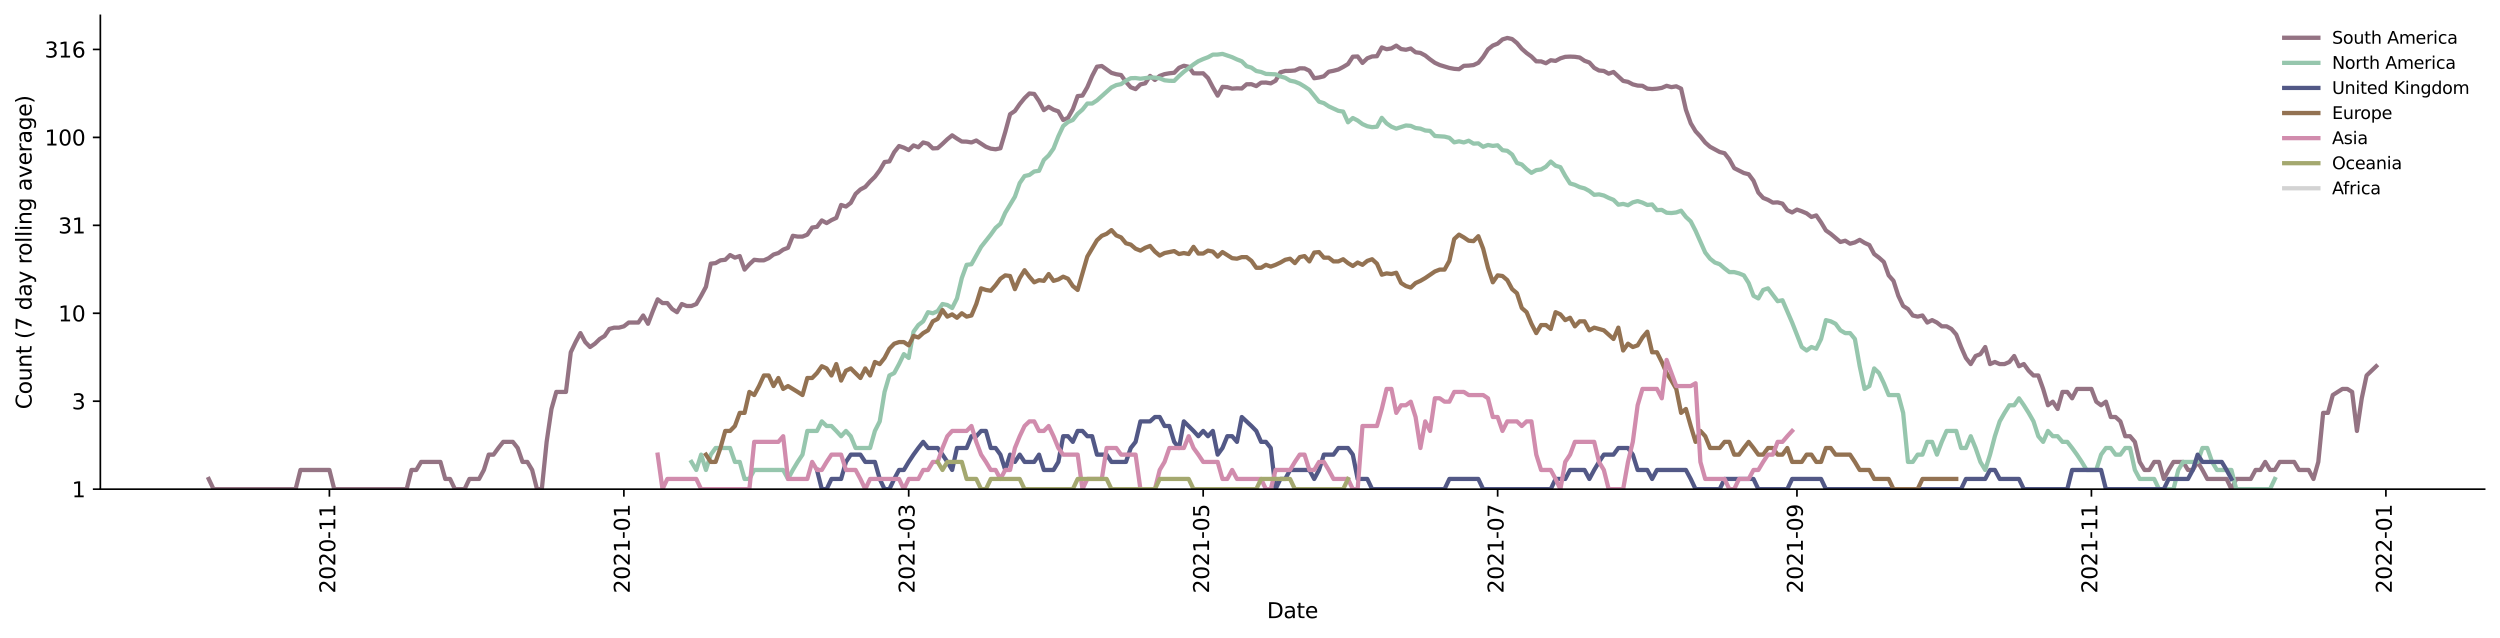 <?xml version="1.0" encoding="utf-8" standalone="no"?>
<!DOCTYPE svg PUBLIC "-//W3C//DTD SVG 1.1//EN"
  "http://www.w3.org/Graphics/SVG/1.1/DTD/svg11.dtd">
<svg height="298.621pt" version="1.1" viewBox="0 0 1170.166 298.621" width="1170.166pt" xmlns="http://www.w3.org/2000/svg" xmlns:xlink="http://www.w3.org/1999/xlink">
 <defs>
  <style type="text/css">*{stroke-linecap:butt;stroke-linejoin:round;}</style>
 </defs>
 <g id="figure_1">
  <g id="patch_1">
   <path d="M 0 298.621 
L 1170.166 298.621 
L 1170.166 0 
L 0 0 
z
" style="fill:#ffffff;"/>
  </g>
  <g id="axes_1">
   <g id="patch_2">
    <path d="M 46.966 228.96 
L 1162.966 228.96 
L 1162.966 7.2 
L 46.966 7.2 
z
" style="fill:#ffffff;"/>
   </g>
   <g id="matplotlib.axis_1">
    <g id="xtick_1">
     <g id="line2d_1">
      <defs>
       <path d="M 0 0 
L 0 3.5 
" id="mf5cd0347b6" style="stroke:#000000;stroke-width:0.8;"/>
      </defs>
      <g>
       <use style="stroke:#000000;stroke-width:0.8;" x="154.182" xlink:href="#mf5cd0347b6" y="228.96"/>
      </g>
     </g>
     <g id="text_1">
      <!-- 2020-11 -->
      <g transform="translate(156.941 277.743)rotate(-90)scale(0.1 -0.1)">
       <defs>
        <path d="M 1228 531 
L 3431 531 
L 3431 0 
L 469 0 
L 469 531 
Q 828 903 1448 1529 
Q 2069 2156 2228 2338 
Q 2531 2678 2651 2914 
Q 2772 3150 2772 3378 
Q 2772 3750 2511 3984 
Q 2250 4219 1831 4219 
Q 1534 4219 1204 4116 
Q 875 4013 500 3803 
L 500 4441 
Q 881 4594 1212 4672 
Q 1544 4750 1819 4750 
Q 2544 4750 2975 4387 
Q 3406 4025 3406 3419 
Q 3406 3131 3298 2873 
Q 3191 2616 2906 2266 
Q 2828 2175 2409 1742 
Q 1991 1309 1228 531 
z
" id="DejaVuSans-32" transform="scale(0.016)"/>
        <path d="M 2034 4250 
Q 1547 4250 1301 3770 
Q 1056 3291 1056 2328 
Q 1056 1369 1301 889 
Q 1547 409 2034 409 
Q 2525 409 2770 889 
Q 3016 1369 3016 2328 
Q 3016 3291 2770 3770 
Q 2525 4250 2034 4250 
z
M 2034 4750 
Q 2819 4750 3233 4129 
Q 3647 3509 3647 2328 
Q 3647 1150 3233 529 
Q 2819 -91 2034 -91 
Q 1250 -91 836 529 
Q 422 1150 422 2328 
Q 422 3509 836 4129 
Q 1250 4750 2034 4750 
z
" id="DejaVuSans-30" transform="scale(0.016)"/>
        <path d="M 313 2009 
L 1997 2009 
L 1997 1497 
L 313 1497 
L 313 2009 
z
" id="DejaVuSans-2d" transform="scale(0.016)"/>
        <path d="M 794 531 
L 1825 531 
L 1825 4091 
L 703 3866 
L 703 4441 
L 1819 4666 
L 2450 4666 
L 2450 531 
L 3481 531 
L 3481 0 
L 794 0 
L 794 531 
z
" id="DejaVuSans-31" transform="scale(0.016)"/>
       </defs>
       <use xlink:href="#DejaVuSans-32"/>
       <use x="63.623" xlink:href="#DejaVuSans-30"/>
       <use x="127.246" xlink:href="#DejaVuSans-32"/>
       <use x="190.869" xlink:href="#DejaVuSans-30"/>
       <use x="254.492" xlink:href="#DejaVuSans-2d"/>
       <use x="290.576" xlink:href="#DejaVuSans-31"/>
       <use x="354.199" xlink:href="#DejaVuSans-31"/>
      </g>
     </g>
    </g>
    <g id="xtick_2">
     <g id="line2d_2">
      <g>
       <use style="stroke:#000000;stroke-width:0.8;" x="292.016" xlink:href="#mf5cd0347b6" y="228.96"/>
      </g>
     </g>
     <g id="text_2">
      <!-- 2021-01 -->
      <g transform="translate(294.775 277.743)rotate(-90)scale(0.1 -0.1)">
       <use xlink:href="#DejaVuSans-32"/>
       <use x="63.623" xlink:href="#DejaVuSans-30"/>
       <use x="127.246" xlink:href="#DejaVuSans-32"/>
       <use x="190.869" xlink:href="#DejaVuSans-31"/>
       <use x="254.492" xlink:href="#DejaVuSans-2d"/>
       <use x="290.576" xlink:href="#DejaVuSans-30"/>
       <use x="354.199" xlink:href="#DejaVuSans-31"/>
      </g>
     </g>
    </g>
    <g id="xtick_3">
     <g id="line2d_3">
      <g>
       <use style="stroke:#000000;stroke-width:0.8;" x="425.33" xlink:href="#mf5cd0347b6" y="228.96"/>
      </g>
     </g>
     <g id="text_3">
      <!-- 2021-03 -->
      <g transform="translate(428.089 277.743)rotate(-90)scale(0.1 -0.1)">
       <defs>
        <path d="M 2597 2516 
Q 3050 2419 3304 2112 
Q 3559 1806 3559 1356 
Q 3559 666 3084 287 
Q 2609 -91 1734 -91 
Q 1441 -91 1130 -33 
Q 819 25 488 141 
L 488 750 
Q 750 597 1062 519 
Q 1375 441 1716 441 
Q 2309 441 2620 675 
Q 2931 909 2931 1356 
Q 2931 1769 2642 2001 
Q 2353 2234 1838 2234 
L 1294 2234 
L 1294 2753 
L 1863 2753 
Q 2328 2753 2575 2939 
Q 2822 3125 2822 3475 
Q 2822 3834 2567 4026 
Q 2313 4219 1838 4219 
Q 1578 4219 1281 4162 
Q 984 4106 628 3988 
L 628 4550 
Q 988 4650 1302 4700 
Q 1616 4750 1894 4750 
Q 2613 4750 3031 4423 
Q 3450 4097 3450 3541 
Q 3450 3153 3228 2886 
Q 3006 2619 2597 2516 
z
" id="DejaVuSans-33" transform="scale(0.016)"/>
       </defs>
       <use xlink:href="#DejaVuSans-32"/>
       <use x="63.623" xlink:href="#DejaVuSans-30"/>
       <use x="127.246" xlink:href="#DejaVuSans-32"/>
       <use x="190.869" xlink:href="#DejaVuSans-31"/>
       <use x="254.492" xlink:href="#DejaVuSans-2d"/>
       <use x="290.576" xlink:href="#DejaVuSans-30"/>
       <use x="354.199" xlink:href="#DejaVuSans-33"/>
      </g>
     </g>
    </g>
    <g id="xtick_4">
     <g id="line2d_4">
      <g>
       <use style="stroke:#000000;stroke-width:0.8;" x="563.164" xlink:href="#mf5cd0347b6" y="228.96"/>
      </g>
     </g>
     <g id="text_4">
      <!-- 2021-05 -->
      <g transform="translate(565.923 277.743)rotate(-90)scale(0.1 -0.1)">
       <defs>
        <path d="M 691 4666 
L 3169 4666 
L 3169 4134 
L 1269 4134 
L 1269 2991 
Q 1406 3038 1543 3061 
Q 1681 3084 1819 3084 
Q 2600 3084 3056 2656 
Q 3513 2228 3513 1497 
Q 3513 744 3044 326 
Q 2575 -91 1722 -91 
Q 1428 -91 1123 -41 
Q 819 9 494 109 
L 494 744 
Q 775 591 1075 516 
Q 1375 441 1709 441 
Q 2250 441 2565 725 
Q 2881 1009 2881 1497 
Q 2881 1984 2565 2268 
Q 2250 2553 1709 2553 
Q 1456 2553 1204 2497 
Q 953 2441 691 2322 
L 691 4666 
z
" id="DejaVuSans-35" transform="scale(0.016)"/>
       </defs>
       <use xlink:href="#DejaVuSans-32"/>
       <use x="63.623" xlink:href="#DejaVuSans-30"/>
       <use x="127.246" xlink:href="#DejaVuSans-32"/>
       <use x="190.869" xlink:href="#DejaVuSans-31"/>
       <use x="254.492" xlink:href="#DejaVuSans-2d"/>
       <use x="290.576" xlink:href="#DejaVuSans-30"/>
       <use x="354.199" xlink:href="#DejaVuSans-35"/>
      </g>
     </g>
    </g>
    <g id="xtick_5">
     <g id="line2d_5">
      <g>
       <use style="stroke:#000000;stroke-width:0.8;" x="700.997" xlink:href="#mf5cd0347b6" y="228.96"/>
      </g>
     </g>
     <g id="text_5">
      <!-- 2021-07 -->
      <g transform="translate(703.757 277.743)rotate(-90)scale(0.1 -0.1)">
       <defs>
        <path d="M 525 4666 
L 3525 4666 
L 3525 4397 
L 1831 0 
L 1172 0 
L 2766 4134 
L 525 4134 
L 525 4666 
z
" id="DejaVuSans-37" transform="scale(0.016)"/>
       </defs>
       <use xlink:href="#DejaVuSans-32"/>
       <use x="63.623" xlink:href="#DejaVuSans-30"/>
       <use x="127.246" xlink:href="#DejaVuSans-32"/>
       <use x="190.869" xlink:href="#DejaVuSans-31"/>
       <use x="254.492" xlink:href="#DejaVuSans-2d"/>
       <use x="290.576" xlink:href="#DejaVuSans-30"/>
       <use x="354.199" xlink:href="#DejaVuSans-37"/>
      </g>
     </g>
    </g>
    <g id="xtick_6">
     <g id="line2d_6">
      <g>
       <use style="stroke:#000000;stroke-width:0.8;" x="841.09" xlink:href="#mf5cd0347b6" y="228.96"/>
      </g>
     </g>
     <g id="text_6">
      <!-- 2021-09 -->
      <g transform="translate(843.85 277.743)rotate(-90)scale(0.1 -0.1)">
       <defs>
        <path d="M 703 97 
L 703 672 
Q 941 559 1184 500 
Q 1428 441 1663 441 
Q 2288 441 2617 861 
Q 2947 1281 2994 2138 
Q 2813 1869 2534 1725 
Q 2256 1581 1919 1581 
Q 1219 1581 811 2004 
Q 403 2428 403 3163 
Q 403 3881 828 4315 
Q 1253 4750 1959 4750 
Q 2769 4750 3195 4129 
Q 3622 3509 3622 2328 
Q 3622 1225 3098 567 
Q 2575 -91 1691 -91 
Q 1453 -91 1209 -44 
Q 966 3 703 97 
z
M 1959 2075 
Q 2384 2075 2632 2365 
Q 2881 2656 2881 3163 
Q 2881 3666 2632 3958 
Q 2384 4250 1959 4250 
Q 1534 4250 1286 3958 
Q 1038 3666 1038 3163 
Q 1038 2656 1286 2365 
Q 1534 2075 1959 2075 
z
" id="DejaVuSans-39" transform="scale(0.016)"/>
       </defs>
       <use xlink:href="#DejaVuSans-32"/>
       <use x="63.623" xlink:href="#DejaVuSans-30"/>
       <use x="127.246" xlink:href="#DejaVuSans-32"/>
       <use x="190.869" xlink:href="#DejaVuSans-31"/>
       <use x="254.492" xlink:href="#DejaVuSans-2d"/>
       <use x="290.576" xlink:href="#DejaVuSans-30"/>
       <use x="354.199" xlink:href="#DejaVuSans-39"/>
      </g>
     </g>
    </g>
    <g id="xtick_7">
     <g id="line2d_7">
      <g>
       <use style="stroke:#000000;stroke-width:0.8;" x="978.924" xlink:href="#mf5cd0347b6" y="228.96"/>
      </g>
     </g>
     <g id="text_7">
      <!-- 2021-11 -->
      <g transform="translate(981.683 277.743)rotate(-90)scale(0.1 -0.1)">
       <use xlink:href="#DejaVuSans-32"/>
       <use x="63.623" xlink:href="#DejaVuSans-30"/>
       <use x="127.246" xlink:href="#DejaVuSans-32"/>
       <use x="190.869" xlink:href="#DejaVuSans-31"/>
       <use x="254.492" xlink:href="#DejaVuSans-2d"/>
       <use x="290.576" xlink:href="#DejaVuSans-31"/>
       <use x="354.199" xlink:href="#DejaVuSans-31"/>
      </g>
     </g>
    </g>
    <g id="xtick_8">
     <g id="line2d_8">
      <g>
       <use style="stroke:#000000;stroke-width:0.8;" x="1116.757" xlink:href="#mf5cd0347b6" y="228.96"/>
      </g>
     </g>
     <g id="text_8">
      <!-- 2022-01 -->
      <g transform="translate(1119.517 277.743)rotate(-90)scale(0.1 -0.1)">
       <use xlink:href="#DejaVuSans-32"/>
       <use x="63.623" xlink:href="#DejaVuSans-30"/>
       <use x="127.246" xlink:href="#DejaVuSans-32"/>
       <use x="190.869" xlink:href="#DejaVuSans-32"/>
       <use x="254.492" xlink:href="#DejaVuSans-2d"/>
       <use x="290.576" xlink:href="#DejaVuSans-30"/>
       <use x="354.199" xlink:href="#DejaVuSans-31"/>
      </g>
     </g>
    </g>
    <g id="text_9">
     <!-- Date -->
     <g transform="translate(593.015 289.341)scale(0.1 -0.1)">
      <defs>
       <path d="M 1259 4147 
L 1259 519 
L 2022 519 
Q 2988 519 3436 956 
Q 3884 1394 3884 2338 
Q 3884 3275 3436 3711 
Q 2988 4147 2022 4147 
L 1259 4147 
z
M 628 4666 
L 1925 4666 
Q 3281 4666 3915 4102 
Q 4550 3538 4550 2338 
Q 4550 1131 3912 565 
Q 3275 0 1925 0 
L 628 0 
L 628 4666 
z
" id="DejaVuSans-44" transform="scale(0.016)"/>
       <path d="M 2194 1759 
Q 1497 1759 1228 1600 
Q 959 1441 959 1056 
Q 959 750 1161 570 
Q 1363 391 1709 391 
Q 2188 391 2477 730 
Q 2766 1069 2766 1631 
L 2766 1759 
L 2194 1759 
z
M 3341 1997 
L 3341 0 
L 2766 0 
L 2766 531 
Q 2569 213 2275 61 
Q 1981 -91 1556 -91 
Q 1019 -91 701 211 
Q 384 513 384 1019 
Q 384 1609 779 1909 
Q 1175 2209 1959 2209 
L 2766 2209 
L 2766 2266 
Q 2766 2663 2505 2880 
Q 2244 3097 1772 3097 
Q 1472 3097 1187 3025 
Q 903 2953 641 2809 
L 641 3341 
Q 956 3463 1253 3523 
Q 1550 3584 1831 3584 
Q 2591 3584 2966 3190 
Q 3341 2797 3341 1997 
z
" id="DejaVuSans-61" transform="scale(0.016)"/>
       <path d="M 1172 4494 
L 1172 3500 
L 2356 3500 
L 2356 3053 
L 1172 3053 
L 1172 1153 
Q 1172 725 1289 603 
Q 1406 481 1766 481 
L 2356 481 
L 2356 0 
L 1766 0 
Q 1100 0 847 248 
Q 594 497 594 1153 
L 594 3053 
L 172 3053 
L 172 3500 
L 594 3500 
L 594 4494 
L 1172 4494 
z
" id="DejaVuSans-74" transform="scale(0.016)"/>
       <path d="M 3597 1894 
L 3597 1613 
L 953 1613 
Q 991 1019 1311 708 
Q 1631 397 2203 397 
Q 2534 397 2845 478 
Q 3156 559 3463 722 
L 3463 178 
Q 3153 47 2828 -22 
Q 2503 -91 2169 -91 
Q 1331 -91 842 396 
Q 353 884 353 1716 
Q 353 2575 817 3079 
Q 1281 3584 2069 3584 
Q 2775 3584 3186 3129 
Q 3597 2675 3597 1894 
z
M 3022 2063 
Q 3016 2534 2758 2815 
Q 2500 3097 2075 3097 
Q 1594 3097 1305 2825 
Q 1016 2553 972 2059 
L 3022 2063 
z
" id="DejaVuSans-65" transform="scale(0.016)"/>
      </defs>
      <use xlink:href="#DejaVuSans-44"/>
      <use x="77.002" xlink:href="#DejaVuSans-61"/>
      <use x="138.281" xlink:href="#DejaVuSans-74"/>
      <use x="177.49" xlink:href="#DejaVuSans-65"/>
     </g>
    </g>
   </g>
   <g id="matplotlib.axis_2">
    <g id="ytick_1">
     <g id="line2d_9">
      <defs>
       <path d="M 0 0 
L -3.5 0 
" id="m075a8bdc69" style="stroke:#000000;stroke-width:0.8;"/>
      </defs>
      <g>
       <use style="stroke:#000000;stroke-width:0.8;" x="46.966" xlink:href="#m075a8bdc69" y="228.96"/>
      </g>
     </g>
     <g id="text_10">
      <!-- 1 -->
      <g transform="translate(33.603 232.759)scale(0.1 -0.1)">
       <use xlink:href="#DejaVuSans-31"/>
      </g>
     </g>
    </g>
    <g id="ytick_2">
     <g id="line2d_10">
      <g>
       <use style="stroke:#000000;stroke-width:0.8;" x="46.966" xlink:href="#m075a8bdc69" y="187.796"/>
      </g>
     </g>
     <g id="text_11">
      <!-- 3 -->
      <g transform="translate(33.603 191.595)scale(0.1 -0.1)">
       <use xlink:href="#DejaVuSans-33"/>
      </g>
     </g>
    </g>
    <g id="ytick_3">
     <g id="line2d_11">
      <g>
       <use style="stroke:#000000;stroke-width:0.8;" x="46.966" xlink:href="#m075a8bdc69" y="146.632"/>
      </g>
     </g>
     <g id="text_12">
      <!-- 10 -->
      <g transform="translate(27.241 150.431)scale(0.1 -0.1)">
       <use xlink:href="#DejaVuSans-31"/>
       <use x="63.623" xlink:href="#DejaVuSans-30"/>
      </g>
     </g>
    </g>
    <g id="ytick_4">
     <g id="line2d_12">
      <g>
       <use style="stroke:#000000;stroke-width:0.8;" x="46.966" xlink:href="#m075a8bdc69" y="105.468"/>
      </g>
     </g>
     <g id="text_13">
      <!-- 31 -->
      <g transform="translate(27.241 109.267)scale(0.1 -0.1)">
       <use xlink:href="#DejaVuSans-33"/>
       <use x="63.623" xlink:href="#DejaVuSans-31"/>
      </g>
     </g>
    </g>
    <g id="ytick_5">
     <g id="line2d_13">
      <g>
       <use style="stroke:#000000;stroke-width:0.8;" x="46.966" xlink:href="#m075a8bdc69" y="64.304"/>
      </g>
     </g>
     <g id="text_14">
      <!-- 100 -->
      <g transform="translate(20.878 68.103)scale(0.1 -0.1)">
       <use xlink:href="#DejaVuSans-31"/>
       <use x="63.623" xlink:href="#DejaVuSans-30"/>
       <use x="127.246" xlink:href="#DejaVuSans-30"/>
      </g>
     </g>
    </g>
    <g id="ytick_6">
     <g id="line2d_14">
      <g>
       <use style="stroke:#000000;stroke-width:0.8;" x="46.966" xlink:href="#m075a8bdc69" y="23.139"/>
      </g>
     </g>
     <g id="text_15">
      <!-- 316 -->
      <g transform="translate(20.878 26.939)scale(0.1 -0.1)">
       <defs>
        <path d="M 2113 2584 
Q 1688 2584 1439 2293 
Q 1191 2003 1191 1497 
Q 1191 994 1439 701 
Q 1688 409 2113 409 
Q 2538 409 2786 701 
Q 3034 994 3034 1497 
Q 3034 2003 2786 2293 
Q 2538 2584 2113 2584 
z
M 3366 4563 
L 3366 3988 
Q 3128 4100 2886 4159 
Q 2644 4219 2406 4219 
Q 1781 4219 1451 3797 
Q 1122 3375 1075 2522 
Q 1259 2794 1537 2939 
Q 1816 3084 2150 3084 
Q 2853 3084 3261 2657 
Q 3669 2231 3669 1497 
Q 3669 778 3244 343 
Q 2819 -91 2113 -91 
Q 1303 -91 875 529 
Q 447 1150 447 2328 
Q 447 3434 972 4092 
Q 1497 4750 2381 4750 
Q 2619 4750 2861 4703 
Q 3103 4656 3366 4563 
z
" id="DejaVuSans-36" transform="scale(0.016)"/>
       </defs>
       <use xlink:href="#DejaVuSans-33"/>
       <use x="63.623" xlink:href="#DejaVuSans-31"/>
       <use x="127.246" xlink:href="#DejaVuSans-36"/>
      </g>
     </g>
    </g>
    <g id="text_16">
     <!-- Count (7 day rolling average) -->
     <g transform="translate(14.798 191.548)rotate(-90)scale(0.1 -0.1)">
      <defs>
       <path d="M 4122 4306 
L 4122 3641 
Q 3803 3938 3442 4084 
Q 3081 4231 2675 4231 
Q 1875 4231 1450 3742 
Q 1025 3253 1025 2328 
Q 1025 1406 1450 917 
Q 1875 428 2675 428 
Q 3081 428 3442 575 
Q 3803 722 4122 1019 
L 4122 359 
Q 3791 134 3420 21 
Q 3050 -91 2638 -91 
Q 1578 -91 968 557 
Q 359 1206 359 2328 
Q 359 3453 968 4101 
Q 1578 4750 2638 4750 
Q 3056 4750 3426 4639 
Q 3797 4528 4122 4306 
z
" id="DejaVuSans-43" transform="scale(0.016)"/>
       <path d="M 1959 3097 
Q 1497 3097 1228 2736 
Q 959 2375 959 1747 
Q 959 1119 1226 758 
Q 1494 397 1959 397 
Q 2419 397 2687 759 
Q 2956 1122 2956 1747 
Q 2956 2369 2687 2733 
Q 2419 3097 1959 3097 
z
M 1959 3584 
Q 2709 3584 3137 3096 
Q 3566 2609 3566 1747 
Q 3566 888 3137 398 
Q 2709 -91 1959 -91 
Q 1206 -91 779 398 
Q 353 888 353 1747 
Q 353 2609 779 3096 
Q 1206 3584 1959 3584 
z
" id="DejaVuSans-6f" transform="scale(0.016)"/>
       <path d="M 544 1381 
L 544 3500 
L 1119 3500 
L 1119 1403 
Q 1119 906 1312 657 
Q 1506 409 1894 409 
Q 2359 409 2629 706 
Q 2900 1003 2900 1516 
L 2900 3500 
L 3475 3500 
L 3475 0 
L 2900 0 
L 2900 538 
Q 2691 219 2414 64 
Q 2138 -91 1772 -91 
Q 1169 -91 856 284 
Q 544 659 544 1381 
z
M 1991 3584 
L 1991 3584 
z
" id="DejaVuSans-75" transform="scale(0.016)"/>
       <path d="M 3513 2113 
L 3513 0 
L 2938 0 
L 2938 2094 
Q 2938 2591 2744 2837 
Q 2550 3084 2163 3084 
Q 1697 3084 1428 2787 
Q 1159 2491 1159 1978 
L 1159 0 
L 581 0 
L 581 3500 
L 1159 3500 
L 1159 2956 
Q 1366 3272 1645 3428 
Q 1925 3584 2291 3584 
Q 2894 3584 3203 3211 
Q 3513 2838 3513 2113 
z
" id="DejaVuSans-6e" transform="scale(0.016)"/>
       <path id="DejaVuSans-20" transform="scale(0.016)"/>
       <path d="M 1984 4856 
Q 1566 4138 1362 3434 
Q 1159 2731 1159 2009 
Q 1159 1288 1364 580 
Q 1569 -128 1984 -844 
L 1484 -844 
Q 1016 -109 783 600 
Q 550 1309 550 2009 
Q 550 2706 781 3412 
Q 1013 4119 1484 4856 
L 1984 4856 
z
" id="DejaVuSans-28" transform="scale(0.016)"/>
       <path d="M 2906 2969 
L 2906 4863 
L 3481 4863 
L 3481 0 
L 2906 0 
L 2906 525 
Q 2725 213 2448 61 
Q 2172 -91 1784 -91 
Q 1150 -91 751 415 
Q 353 922 353 1747 
Q 353 2572 751 3078 
Q 1150 3584 1784 3584 
Q 2172 3584 2448 3432 
Q 2725 3281 2906 2969 
z
M 947 1747 
Q 947 1113 1208 752 
Q 1469 391 1925 391 
Q 2381 391 2643 752 
Q 2906 1113 2906 1747 
Q 2906 2381 2643 2742 
Q 2381 3103 1925 3103 
Q 1469 3103 1208 2742 
Q 947 2381 947 1747 
z
" id="DejaVuSans-64" transform="scale(0.016)"/>
       <path d="M 2059 -325 
Q 1816 -950 1584 -1140 
Q 1353 -1331 966 -1331 
L 506 -1331 
L 506 -850 
L 844 -850 
Q 1081 -850 1212 -737 
Q 1344 -625 1503 -206 
L 1606 56 
L 191 3500 
L 800 3500 
L 1894 763 
L 2988 3500 
L 3597 3500 
L 2059 -325 
z
" id="DejaVuSans-79" transform="scale(0.016)"/>
       <path d="M 2631 2963 
Q 2534 3019 2420 3045 
Q 2306 3072 2169 3072 
Q 1681 3072 1420 2755 
Q 1159 2438 1159 1844 
L 1159 0 
L 581 0 
L 581 3500 
L 1159 3500 
L 1159 2956 
Q 1341 3275 1631 3429 
Q 1922 3584 2338 3584 
Q 2397 3584 2469 3576 
Q 2541 3569 2628 3553 
L 2631 2963 
z
" id="DejaVuSans-72" transform="scale(0.016)"/>
       <path d="M 603 4863 
L 1178 4863 
L 1178 0 
L 603 0 
L 603 4863 
z
" id="DejaVuSans-6c" transform="scale(0.016)"/>
       <path d="M 603 3500 
L 1178 3500 
L 1178 0 
L 603 0 
L 603 3500 
z
M 603 4863 
L 1178 4863 
L 1178 4134 
L 603 4134 
L 603 4863 
z
" id="DejaVuSans-69" transform="scale(0.016)"/>
       <path d="M 2906 1791 
Q 2906 2416 2648 2759 
Q 2391 3103 1925 3103 
Q 1463 3103 1205 2759 
Q 947 2416 947 1791 
Q 947 1169 1205 825 
Q 1463 481 1925 481 
Q 2391 481 2648 825 
Q 2906 1169 2906 1791 
z
M 3481 434 
Q 3481 -459 3084 -895 
Q 2688 -1331 1869 -1331 
Q 1566 -1331 1297 -1286 
Q 1028 -1241 775 -1147 
L 775 -588 
Q 1028 -725 1275 -790 
Q 1522 -856 1778 -856 
Q 2344 -856 2625 -561 
Q 2906 -266 2906 331 
L 2906 616 
Q 2728 306 2450 153 
Q 2172 0 1784 0 
Q 1141 0 747 490 
Q 353 981 353 1791 
Q 353 2603 747 3093 
Q 1141 3584 1784 3584 
Q 2172 3584 2450 3431 
Q 2728 3278 2906 2969 
L 2906 3500 
L 3481 3500 
L 3481 434 
z
" id="DejaVuSans-67" transform="scale(0.016)"/>
       <path d="M 191 3500 
L 800 3500 
L 1894 563 
L 2988 3500 
L 3597 3500 
L 2284 0 
L 1503 0 
L 191 3500 
z
" id="DejaVuSans-76" transform="scale(0.016)"/>
       <path d="M 513 4856 
L 1013 4856 
Q 1481 4119 1714 3412 
Q 1947 2706 1947 2009 
Q 1947 1309 1714 600 
Q 1481 -109 1013 -844 
L 513 -844 
Q 928 -128 1133 580 
Q 1338 1288 1338 2009 
Q 1338 2731 1133 3434 
Q 928 4138 513 4856 
z
" id="DejaVuSans-29" transform="scale(0.016)"/>
      </defs>
      <use xlink:href="#DejaVuSans-43"/>
      <use x="69.824" xlink:href="#DejaVuSans-6f"/>
      <use x="131.006" xlink:href="#DejaVuSans-75"/>
      <use x="194.385" xlink:href="#DejaVuSans-6e"/>
      <use x="257.764" xlink:href="#DejaVuSans-74"/>
      <use x="296.973" xlink:href="#DejaVuSans-20"/>
      <use x="328.76" xlink:href="#DejaVuSans-28"/>
      <use x="367.773" xlink:href="#DejaVuSans-37"/>
      <use x="431.396" xlink:href="#DejaVuSans-20"/>
      <use x="463.184" xlink:href="#DejaVuSans-64"/>
      <use x="526.66" xlink:href="#DejaVuSans-61"/>
      <use x="587.939" xlink:href="#DejaVuSans-79"/>
      <use x="647.119" xlink:href="#DejaVuSans-20"/>
      <use x="678.906" xlink:href="#DejaVuSans-72"/>
      <use x="717.77" xlink:href="#DejaVuSans-6f"/>
      <use x="778.951" xlink:href="#DejaVuSans-6c"/>
      <use x="806.734" xlink:href="#DejaVuSans-6c"/>
      <use x="834.518" xlink:href="#DejaVuSans-69"/>
      <use x="862.301" xlink:href="#DejaVuSans-6e"/>
      <use x="925.68" xlink:href="#DejaVuSans-67"/>
      <use x="989.156" xlink:href="#DejaVuSans-20"/>
      <use x="1020.943" xlink:href="#DejaVuSans-61"/>
      <use x="1082.223" xlink:href="#DejaVuSans-76"/>
      <use x="1141.402" xlink:href="#DejaVuSans-65"/>
      <use x="1202.926" xlink:href="#DejaVuSans-72"/>
      <use x="1244.039" xlink:href="#DejaVuSans-61"/>
      <use x="1305.318" xlink:href="#DejaVuSans-67"/>
      <use x="1368.795" xlink:href="#DejaVuSans-65"/>
      <use x="1430.318" xlink:href="#DejaVuSans-29"/>
     </g>
    </g>
   </g>
   <g id="line2d_15">
    <path clip-path="url(#pc1260d9add)" d="M 97.693 224.186 
L 99.952 228.96 
L 138.365 228.96 
L 140.625 219.974 
L 154.182 219.974 
L 156.442 228.96 
L 190.335 228.96 
L 192.595 219.974 
L 194.854 219.974 
L 197.114 216.207 
L 206.152 216.207 
L 208.412 224.186 
L 210.671 224.186 
L 212.931 228.96 
L 217.45 228.96 
L 219.709 224.186 
L 224.229 224.186 
L 226.488 219.974 
L 228.748 212.799 
L 231.007 212.799 
L 233.267 209.688 
L 235.526 206.826 
L 240.046 206.826 
L 242.305 209.688 
L 244.565 216.207 
L 246.824 216.207 
L 249.084 219.974 
L 251.343 228.96 
L 253.603 228.96 
L 255.863 206.826 
L 258.122 191.424 
L 260.382 183.446 
L 264.901 183.446 
L 267.16 164.896 
L 269.42 160.122 
L 271.68 155.911 
L 273.939 160.122 
L 276.199 162.429 
L 278.458 160.875 
L 280.718 158.662 
L 282.977 157.26 
L 285.237 153.977 
L 287.497 153.356 
L 289.756 153.356 
L 292.016 152.744 
L 294.275 150.971 
L 298.794 150.971 
L 301.054 147.668 
L 303.313 151.552 
L 305.573 145.625 
L 307.833 140.113 
L 310.092 141.857 
L 312.352 141.857 
L 314.611 144.645 
L 316.871 146.125 
L 319.13 142.307 
L 321.39 143.224 
L 323.65 143.224 
L 325.909 142.307 
L 328.169 138.45 
L 330.428 134.238 
L 332.688 123.415 
L 334.947 123.149 
L 337.207 121.849 
L 339.467 121.594 
L 341.726 119.382 
L 343.986 120.594 
L 346.245 119.862 
L 348.505 126.188 
L 350.764 123.683 
L 353.024 121.594 
L 355.284 121.849 
L 357.543 121.849 
L 359.803 120.841 
L 362.062 119.144 
L 364.322 118.441 
L 366.581 116.851 
L 368.841 115.974 
L 371.1 110.37 
L 373.36 110.742 
L 375.62 110.742 
L 377.879 109.818 
L 380.139 106.51 
L 382.398 106.179 
L 384.658 103.178 
L 386.917 104.411 
L 389.177 103.027 
L 391.437 101.986 
L 393.696 95.934 
L 395.956 96.684 
L 398.215 94.958 
L 400.475 90.76 
L 402.734 88.681 
L 404.994 87.489 
L 407.254 84.944 
L 409.513 82.739 
L 411.773 79.706 
L 414.032 75.837 
L 416.292 75.556 
L 418.551 71.213 
L 420.811 68.356 
L 423.071 69.107 
L 425.33 70.235 
L 427.59 68.071 
L 429.849 68.932 
L 432.109 66.679 
L 434.368 67.285 
L 436.628 69.459 
L 438.887 69.342 
L 441.147 67.34 
L 443.407 65.183 
L 445.666 63.346 
L 447.926 64.87 
L 450.185 66.245 
L 452.445 66.299 
L 454.704 66.679 
L 456.964 65.763 
L 461.483 68.701 
L 463.743 69.578 
L 466.002 69.875 
L 468.262 69.4 
L 470.521 61.789 
L 472.781 53.46 
L 475.041 51.946 
L 477.3 48.7 
L 479.56 45.937 
L 481.819 43.744 
L 484.079 43.975 
L 486.338 47.308 
L 488.598 51.551 
L 490.858 50.011 
L 493.117 51.337 
L 495.377 52.127 
L 497.636 56.162 
L 499.896 55.159 
L 502.155 51.124 
L 504.415 44.972 
L 506.674 44.735 
L 508.934 40.821 
L 511.194 35.56 
L 513.453 31.216 
L 515.713 30.894 
L 520.232 34.104 
L 522.491 34.746 
L 524.751 35.128 
L 527.011 38.315 
L 529.27 40.847 
L 531.53 41.705 
L 533.789 39.495 
L 536.049 38.988 
L 538.308 35.537 
L 540.568 37.437 
L 542.828 35.514 
L 545.087 34.701 
L 547.347 34.302 
L 549.606 34.06 
L 551.866 31.726 
L 554.125 30.774 
L 556.385 31.257 
L 558.645 34.302 
L 560.904 34.368 
L 563.164 34.302 
L 565.423 36.533 
L 567.683 40.847 
L 569.942 44.765 
L 572.202 40.662 
L 574.461 40.794 
L 576.721 41.489 
L 578.981 41.327 
L 581.24 41.408 
L 583.5 39.444 
L 585.759 39.418 
L 588.019 40.295 
L 590.278 38.687 
L 592.538 38.637 
L 594.798 39.013 
L 597.057 37.776 
L 599.317 33.841 
L 601.576 33.215 
L 603.836 33.172 
L 606.095 32.98 
L 608.355 31.974 
L 610.615 32.015 
L 612.874 33.108 
L 615.134 36.627 
L 617.393 36.275 
L 619.653 35.72 
L 621.912 33.581 
L 624.172 33.129 
L 626.432 32.536 
L 628.691 31.338 
L 630.951 29.983 
L 633.21 26.536 
L 635.47 26.429 
L 637.729 29.458 
L 639.989 27.29 
L 642.248 26.429 
L 644.508 26.306 
L 646.768 22.208 
L 649.027 23.036 
L 651.287 22.652 
L 653.546 21.353 
L 655.806 22.956 
L 658.065 23.295 
L 660.325 22.7 
L 662.585 24.482 
L 664.844 24.769 
L 667.104 25.972 
L 669.363 27.783 
L 671.623 29.401 
L 673.882 30.435 
L 678.402 31.808 
L 680.661 32.223 
L 682.921 32.39 
L 685.18 30.814 
L 687.44 30.714 
L 689.699 30.455 
L 691.959 29.401 
L 694.219 26.643 
L 696.478 23.101 
L 698.738 21.322 
L 700.997 20.428 
L 703.257 18.462 
L 705.516 17.76 
L 707.776 18.292 
L 710.035 20.145 
L 712.295 22.827 
L 714.555 24.819 
L 716.814 26.465 
L 719.074 28.715 
L 721.333 28.733 
L 723.593 29.594 
L 725.852 28.19 
L 728.112 28.508 
L 730.372 27.308 
L 732.631 26.607 
L 734.891 26.5 
L 737.15 26.589 
L 739.41 26.929 
L 741.669 28.451 
L 743.929 29.247 
L 746.189 31.767 
L 748.448 33.001 
L 750.708 33.215 
L 752.967 34.479 
L 755.227 33.689 
L 759.746 37.873 
L 762.006 38.315 
L 764.265 39.495 
L 766.525 40.061 
L 768.784 40.165 
L 771.044 41.489 
L 773.303 41.678 
L 775.563 41.516 
L 777.822 41.14 
L 780.082 40.165 
L 782.342 40.794 
L 784.601 40.399 
L 786.861 41.489 
L 789.12 51.372 
L 791.38 57.7 
L 793.639 61.457 
L 795.899 63.897 
L 798.159 66.734 
L 800.418 68.701 
L 804.937 71.151 
L 807.197 71.712 
L 809.456 74.59 
L 811.716 78.699 
L 816.235 80.986 
L 818.495 81.561 
L 820.754 84.582 
L 823.014 90.123 
L 825.273 92.628 
L 827.533 93.542 
L 829.793 94.838 
L 832.052 94.718 
L 834.312 95.321 
L 836.571 98.366 
L 838.831 99.441 
L 841.09 98.102 
L 843.35 98.899 
L 845.609 99.853 
L 847.869 101.549 
L 850.129 100.832 
L 852.388 104.099 
L 854.648 107.866 
L 856.907 109.455 
L 861.426 113.262 
L 863.686 112.665 
L 865.946 114.075 
L 868.205 113.464 
L 870.465 112.272 
L 872.724 113.666 
L 874.984 114.697 
L 877.243 118.908 
L 879.503 120.594 
L 881.763 122.623 
L 884.022 128.882 
L 886.282 131.46 
L 888.541 138.45 
L 890.801 143.224 
L 893.06 144.645 
L 895.32 147.668 
L 897.58 148.198 
L 899.839 147.668 
L 902.099 150.971 
L 904.358 149.836 
L 906.618 150.971 
L 908.877 152.744 
L 911.137 152.744 
L 913.396 153.977 
L 915.656 156.579 
L 917.916 162.429 
L 920.175 167.546 
L 922.435 170.408 
L 924.694 166.641 
L 926.954 165.758 
L 929.213 162.429 
L 931.473 170.408 
L 933.733 169.428 
L 935.992 170.408 
L 938.252 170.408 
L 940.511 169.428 
L 942.771 166.641 
L 945.03 171.415 
L 947.29 170.408 
L 949.55 173.519 
L 951.809 175.754 
L 954.069 175.754 
L 956.328 182.043 
L 958.588 189.679 
L 960.847 188.016 
L 963.107 191.424 
L 965.367 183.446 
L 967.626 183.446 
L 969.886 186.427 
L 972.145 182.043 
L 978.924 182.043 
L 981.183 188.016 
L 983.443 189.679 
L 985.703 188.016 
L 987.962 195.191 
L 990.222 195.191 
L 992.481 197.235 
L 994.741 204.177 
L 997 204.177 
L 999.26 206.826 
L 1001.52 216.207 
L 1003.779 219.974 
L 1006.039 219.974 
L 1008.298 216.207 
L 1010.558 216.207 
L 1012.817 224.186 
L 1015.077 219.974 
L 1017.337 216.207 
L 1021.856 216.207 
L 1024.115 219.974 
L 1026.375 219.974 
L 1028.634 216.207 
L 1030.894 219.974 
L 1033.154 224.186 
L 1042.192 224.186 
L 1044.451 228.96 
L 1046.711 224.186 
L 1053.49 224.186 
L 1055.749 219.974 
L 1058.009 219.974 
L 1060.268 216.207 
L 1062.528 219.974 
L 1064.787 219.974 
L 1067.047 216.207 
L 1073.826 216.207 
L 1076.085 219.974 
L 1080.604 219.974 
L 1082.864 224.186 
L 1085.124 216.207 
L 1087.383 193.258 
L 1089.643 193.258 
L 1091.902 184.905 
L 1096.421 182.043 
L 1098.681 182.043 
L 1100.941 183.446 
L 1103.2 201.71 
L 1105.46 186.427 
L 1107.719 175.754 
L 1112.238 171.415 
L 1112.238 171.415 
" style="fill:none;stroke:#947383;stroke-linecap:square;stroke-width:2;"/>
   </g>
   <g id="line2d_16">
    <path clip-path="url(#pc1260d9add)" d="M 323.65 216.207 
L 325.909 219.974 
L 328.169 212.799 
L 330.428 219.974 
L 332.688 212.799 
L 334.947 209.688 
L 341.726 209.688 
L 343.986 216.207 
L 346.245 216.207 
L 348.505 224.186 
L 350.764 224.186 
L 353.024 219.974 
L 366.581 219.974 
L 368.841 224.186 
L 371.1 219.974 
L 373.36 216.207 
L 375.62 212.799 
L 377.879 201.71 
L 382.398 201.71 
L 384.658 197.235 
L 386.917 199.402 
L 389.177 199.402 
L 391.437 201.71 
L 393.696 204.177 
L 395.956 201.71 
L 398.215 204.177 
L 400.475 209.688 
L 407.254 209.688 
L 409.513 201.71 
L 411.773 197.235 
L 414.032 183.446 
L 416.292 175.754 
L 418.551 174.619 
L 420.811 170.408 
L 423.071 165.758 
L 425.33 167.546 
L 427.59 155.254 
L 429.849 152.143 
L 432.109 150.399 
L 434.368 146.125 
L 436.628 146.632 
L 438.887 145.625 
L 441.147 142.307 
L 443.407 142.763 
L 445.666 144.165 
L 447.926 139.69 
L 450.185 130.148 
L 452.445 123.952 
L 454.704 123.683 
L 459.224 115.543 
L 463.743 109.818 
L 466.002 106.677 
L 468.262 104.726 
L 470.521 99.578 
L 475.041 92.068 
L 477.3 85.679 
L 479.56 82.398 
L 481.819 81.893 
L 484.079 80.26 
L 486.338 79.943 
L 488.598 74.863 
L 490.858 72.732 
L 493.117 69.518 
L 495.377 63.796 
L 497.636 58.997 
L 499.896 57.11 
L 502.155 56.162 
L 504.415 53.272 
L 506.674 51.301 
L 508.934 48.47 
L 511.194 48.47 
L 513.453 46.992 
L 520.232 40.927 
L 522.491 39.828 
L 524.751 39.367 
L 527.011 37.776 
L 529.27 36.603 
L 531.53 36.533 
L 533.789 36.84 
L 538.308 36.275 
L 540.568 36.345 
L 542.828 36.651 
L 545.087 37.582 
L 547.347 37.825 
L 549.606 37.849 
L 551.866 35.582 
L 554.125 33.602 
L 558.645 30.159 
L 560.904 28.639 
L 563.164 27.636 
L 565.423 26.785 
L 567.683 25.572 
L 569.942 25.538 
L 572.202 25.228 
L 576.721 26.768 
L 578.981 27.82 
L 581.24 28.696 
L 583.5 30.994 
L 585.759 31.665 
L 588.019 33.236 
L 590.278 33.689 
L 592.538 34.59 
L 597.057 34.791 
L 599.317 35.766 
L 601.576 36.416 
L 603.836 37.752 
L 606.095 38.216 
L 608.355 39.139 
L 610.615 40.504 
L 612.874 42.033 
L 617.393 47.595 
L 619.653 48.273 
L 621.912 49.772 
L 626.432 51.874 
L 628.691 52.237 
L 630.951 57.236 
L 633.21 55.239 
L 635.47 56.407 
L 637.729 58.084 
L 639.989 59.085 
L 642.248 59.529 
L 644.508 59.306 
L 646.768 55.159 
L 649.027 57.742 
L 651.287 59.306 
L 653.546 60.206 
L 658.065 58.734 
L 660.325 58.909 
L 662.585 59.934 
L 664.844 60.206 
L 667.104 61.082 
L 669.363 61.269 
L 671.623 63.646 
L 676.142 63.948 
L 678.402 64.508 
L 680.661 66.625 
L 682.921 66.138 
L 685.18 66.679 
L 687.44 65.87 
L 689.699 67.229 
L 691.959 67.119 
L 694.219 68.701 
L 696.478 67.844 
L 698.738 68.298 
L 700.997 68.014 
L 703.257 70.295 
L 705.516 70.598 
L 707.776 72.346 
L 710.035 76.263 
L 712.295 76.983 
L 714.555 79.16 
L 716.814 80.905 
L 719.074 79.628 
L 721.333 79.315 
L 723.593 78.018 
L 725.852 75.626 
L 728.112 77.571 
L 730.372 78.243 
L 732.631 82.314 
L 734.891 85.865 
L 737.15 86.525 
L 739.41 87.586 
L 741.669 88.179 
L 743.929 89.395 
L 746.189 91.191 
L 748.448 90.975 
L 750.708 91.517 
L 752.967 92.628 
L 755.227 93.542 
L 757.486 95.811 
L 759.746 95.443 
L 762.006 96.058 
L 764.265 94.718 
L 766.525 94.125 
L 768.784 94.838 
L 771.044 95.934 
L 773.303 95.688 
L 775.563 98.366 
L 777.822 98.233 
L 780.082 99.578 
L 782.342 99.715 
L 784.601 99.441 
L 786.861 98.631 
L 789.12 101.549 
L 791.38 103.635 
L 793.639 108.039 
L 798.159 118.209 
L 800.418 121.09 
L 802.678 122.885 
L 804.937 123.683 
L 807.197 125.616 
L 809.456 127.36 
L 811.716 127.36 
L 813.976 127.961 
L 816.235 128.882 
L 818.495 132.477 
L 820.754 138.45 
L 823.014 139.69 
L 825.273 135.713 
L 827.533 134.968 
L 832.052 140.975 
L 834.312 140.541 
L 838.831 150.971 
L 843.35 162.429 
L 845.609 164.055 
L 847.869 162.429 
L 850.129 163.233 
L 852.388 158.662 
L 854.648 149.836 
L 856.907 150.399 
L 859.167 151.552 
L 861.426 154.61 
L 863.686 155.911 
L 865.946 155.911 
L 868.205 158.662 
L 870.465 171.415 
L 872.724 182.043 
L 874.984 180.694 
L 877.243 172.451 
L 879.503 174.619 
L 881.763 179.393 
L 884.022 184.905 
L 888.541 184.905 
L 890.801 193.258 
L 893.06 216.207 
L 895.32 216.207 
L 897.58 212.799 
L 899.839 212.799 
L 902.099 206.826 
L 904.358 206.826 
L 906.618 212.799 
L 908.877 206.826 
L 911.137 201.71 
L 915.656 201.71 
L 917.916 209.688 
L 920.175 209.688 
L 922.435 204.177 
L 924.694 209.688 
L 926.954 216.207 
L 929.213 219.974 
L 931.473 212.799 
L 933.733 204.177 
L 935.992 197.235 
L 938.252 193.258 
L 940.511 189.679 
L 942.771 189.679 
L 945.03 186.427 
L 947.29 189.679 
L 949.55 193.258 
L 951.809 197.235 
L 954.069 204.177 
L 956.328 206.826 
L 958.588 201.71 
L 960.847 204.177 
L 963.107 204.177 
L 965.367 206.826 
L 967.626 206.826 
L 969.886 209.688 
L 972.145 212.799 
L 974.405 216.207 
L 976.664 219.974 
L 981.183 219.974 
L 983.443 212.799 
L 985.703 209.688 
L 987.962 209.688 
L 990.222 212.799 
L 992.481 212.799 
L 994.741 209.688 
L 997 209.688 
L 999.26 219.974 
L 1001.52 224.186 
L 1008.298 224.186 
L 1010.558 228.96 
L 1017.337 228.96 
L 1019.596 219.974 
L 1021.856 216.207 
L 1028.634 216.207 
L 1030.894 209.688 
L 1033.154 209.688 
L 1035.413 216.207 
L 1037.673 219.974 
L 1044.451 219.974 
L 1046.711 228.96 
L 1062.528 228.96 
L 1064.787 224.186 
L 1064.787 224.186 
" style="fill:none;stroke:#96c6ad;stroke-linecap:square;stroke-width:2;"/>
   </g>
   <g id="line2d_17">
    <path clip-path="url(#pc1260d9add)" d="M 382.398 219.974 
L 384.658 228.96 
L 386.917 228.96 
L 389.177 224.186 
L 393.696 224.186 
L 395.956 216.207 
L 398.215 212.799 
L 402.734 212.799 
L 404.994 216.207 
L 409.513 216.207 
L 411.773 224.186 
L 414.032 228.96 
L 416.292 228.96 
L 418.551 224.186 
L 420.811 219.974 
L 423.071 219.974 
L 425.33 216.207 
L 427.59 212.799 
L 429.849 209.688 
L 432.109 206.826 
L 434.368 209.688 
L 438.887 209.688 
L 441.147 212.799 
L 443.407 216.207 
L 445.666 219.974 
L 447.926 209.688 
L 452.445 209.688 
L 454.704 204.177 
L 456.964 204.177 
L 459.224 201.71 
L 461.483 201.71 
L 463.743 209.688 
L 466.002 209.688 
L 468.262 212.799 
L 470.521 219.974 
L 472.781 212.799 
L 475.041 216.207 
L 477.3 212.799 
L 479.56 216.207 
L 484.079 216.207 
L 486.338 212.799 
L 488.598 219.974 
L 493.117 219.974 
L 495.377 216.207 
L 497.636 204.177 
L 499.896 204.177 
L 502.155 206.826 
L 504.415 201.71 
L 506.674 201.71 
L 508.934 204.177 
L 511.194 204.177 
L 513.453 212.799 
L 517.972 212.799 
L 520.232 216.207 
L 527.011 216.207 
L 529.27 209.688 
L 531.53 206.826 
L 533.789 197.235 
L 538.308 197.235 
L 540.568 195.191 
L 542.828 195.191 
L 545.087 199.402 
L 547.347 199.402 
L 549.606 206.826 
L 551.866 209.688 
L 554.125 197.235 
L 558.645 201.71 
L 560.904 204.177 
L 563.164 201.71 
L 565.423 204.177 
L 567.683 201.71 
L 569.942 212.799 
L 572.202 209.688 
L 574.461 204.177 
L 576.721 204.177 
L 578.981 206.826 
L 581.24 195.191 
L 585.759 199.402 
L 588.019 201.71 
L 590.278 206.826 
L 592.538 206.826 
L 594.798 209.688 
L 597.057 228.96 
L 599.317 224.186 
L 601.576 224.186 
L 603.836 219.974 
L 612.874 219.974 
L 615.134 224.186 
L 617.393 219.974 
L 619.653 212.799 
L 624.172 212.799 
L 626.432 209.688 
L 630.951 209.688 
L 633.21 212.799 
L 635.47 224.186 
L 639.989 224.186 
L 642.248 228.96 
L 676.142 228.96 
L 678.402 224.186 
L 691.959 224.186 
L 694.219 228.96 
L 725.852 228.96 
L 728.112 224.186 
L 732.631 224.186 
L 734.891 219.974 
L 741.669 219.974 
L 743.929 224.186 
L 746.189 219.974 
L 748.448 216.207 
L 750.708 212.799 
L 755.227 212.799 
L 757.486 209.688 
L 762.006 209.688 
L 764.265 212.799 
L 766.525 219.974 
L 771.044 219.974 
L 773.303 224.186 
L 775.563 219.974 
L 789.12 219.974 
L 791.38 224.186 
L 793.639 228.96 
L 804.937 228.96 
L 807.197 224.186 
L 820.754 224.186 
L 823.014 228.96 
L 836.571 228.96 
L 838.831 224.186 
L 852.388 224.186 
L 854.648 228.96 
L 917.916 228.96 
L 920.175 224.186 
L 929.213 224.186 
L 931.473 219.974 
L 933.733 219.974 
L 935.992 224.186 
L 945.03 224.186 
L 947.29 228.96 
L 967.626 228.96 
L 969.886 219.974 
L 983.443 219.974 
L 985.703 228.96 
L 1012.817 228.96 
L 1015.077 224.186 
L 1024.115 224.186 
L 1026.375 219.974 
L 1028.634 212.799 
L 1030.894 216.207 
L 1039.932 216.207 
L 1042.192 219.974 
L 1044.451 224.186 
L 1044.451 224.186 
" style="fill:none;stroke:#525886;stroke-linecap:square;stroke-width:2;"/>
   </g>
   <g id="line2d_18">
    <path clip-path="url(#pc1260d9add)" d="M 330.428 212.799 
L 332.688 216.207 
L 334.947 216.207 
L 337.207 209.688 
L 339.467 201.71 
L 341.726 201.71 
L 343.986 199.402 
L 346.245 193.258 
L 348.505 193.258 
L 350.764 183.446 
L 353.024 184.905 
L 355.284 180.694 
L 357.543 175.754 
L 359.803 175.754 
L 362.062 180.694 
L 364.322 176.927 
L 366.581 182.043 
L 368.841 180.694 
L 373.36 183.446 
L 375.62 184.905 
L 377.879 176.927 
L 380.139 176.927 
L 382.398 174.619 
L 384.658 171.415 
L 386.917 172.451 
L 389.177 175.754 
L 391.437 170.408 
L 393.696 178.139 
L 395.956 173.519 
L 398.215 172.451 
L 402.734 176.927 
L 404.994 172.451 
L 407.254 175.754 
L 409.513 169.428 
L 411.773 170.408 
L 414.032 167.546 
L 416.292 163.233 
L 418.551 160.875 
L 420.811 160.122 
L 423.071 160.122 
L 425.33 161.644 
L 427.59 157.26 
L 429.849 157.954 
L 432.109 155.911 
L 434.368 154.61 
L 436.628 150.399 
L 438.887 149.281 
L 441.147 145.131 
L 443.407 148.198 
L 445.666 147.146 
L 447.926 148.736 
L 450.185 146.632 
L 452.445 148.198 
L 454.704 147.668 
L 456.964 142.307 
L 459.224 134.968 
L 461.483 135.713 
L 463.743 136.091 
L 466.002 133.523 
L 468.262 130.471 
L 470.521 128.882 
L 472.781 129.194 
L 475.041 135.339 
L 477.3 130.148 
L 479.56 126.477 
L 481.819 129.509 
L 484.079 132.135 
L 486.338 131.127 
L 488.598 131.46 
L 490.858 128.265 
L 493.117 131.46 
L 495.377 130.798 
L 497.636 129.509 
L 499.896 130.471 
L 502.155 133.879 
L 504.415 135.713 
L 508.934 120.104 
L 513.453 112.468 
L 515.713 110.37 
L 517.972 109.455 
L 520.232 107.693 
L 522.491 110.185 
L 524.751 111.118 
L 527.011 113.87 
L 529.27 114.488 
L 531.53 116.41 
L 533.789 117.298 
L 536.049 115.974 
L 538.308 115.117 
L 540.568 117.751 
L 542.828 119.621 
L 545.087 118.441 
L 549.606 117.524 
L 551.866 118.908 
L 554.125 118.441 
L 556.385 118.908 
L 558.645 115.543 
L 560.904 118.674 
L 563.164 118.674 
L 565.423 117.298 
L 567.683 117.751 
L 569.942 120.104 
L 572.202 117.979 
L 576.721 120.841 
L 578.981 121.09 
L 581.24 120.348 
L 583.5 120.348 
L 585.759 122.105 
L 588.019 125.333 
L 590.278 125.333 
L 592.538 123.952 
L 594.798 124.774 
L 597.057 123.952 
L 599.317 122.885 
L 601.576 121.594 
L 603.836 121.09 
L 606.095 123.149 
L 608.355 120.348 
L 610.615 119.862 
L 612.874 122.363 
L 615.134 118.209 
L 617.393 117.979 
L 619.653 120.594 
L 621.912 120.594 
L 624.172 122.363 
L 626.432 122.363 
L 628.691 121.341 
L 630.951 123.149 
L 633.21 124.498 
L 635.47 122.885 
L 637.729 123.952 
L 639.989 122.105 
L 642.248 121.341 
L 644.508 123.415 
L 646.768 128.572 
L 649.027 127.961 
L 651.287 128.265 
L 653.546 127.659 
L 655.806 132.477 
L 658.065 133.879 
L 660.325 134.601 
L 662.585 132.477 
L 664.844 131.46 
L 667.104 130.148 
L 671.623 127.063 
L 673.882 126.188 
L 676.142 126.188 
L 678.402 122.105 
L 680.661 111.883 
L 682.921 109.818 
L 685.18 111.118 
L 687.44 112.665 
L 689.699 112.863 
L 691.959 110.555 
L 694.219 116.41 
L 696.478 125.333 
L 698.738 132.135 
L 700.997 128.882 
L 703.257 129.194 
L 705.516 131.127 
L 707.776 135.339 
L 710.035 137.251 
L 712.295 144.165 
L 714.555 146.125 
L 716.814 151.552 
L 719.074 155.911 
L 721.333 152.143 
L 723.593 152.143 
L 725.852 153.977 
L 728.112 146.125 
L 730.372 147.146 
L 732.631 149.836 
L 734.891 148.736 
L 737.15 152.744 
L 739.41 150.399 
L 741.669 150.399 
L 743.929 154.61 
L 746.189 153.356 
L 750.708 154.61 
L 755.227 158.662 
L 757.486 153.356 
L 759.746 164.055 
L 762.006 160.875 
L 764.265 162.429 
L 766.525 161.644 
L 768.784 157.954 
L 771.044 155.254 
L 773.303 164.896 
L 775.563 164.896 
L 777.822 169.428 
L 780.082 174.619 
L 782.342 178.139 
L 784.601 182.043 
L 786.861 193.258 
L 789.12 191.424 
L 791.38 199.402 
L 793.639 206.826 
L 795.899 201.71 
L 798.159 204.177 
L 800.418 209.688 
L 804.937 209.688 
L 807.197 206.826 
L 809.456 206.826 
L 811.716 212.799 
L 813.976 212.799 
L 816.235 209.688 
L 818.495 206.826 
L 820.754 209.688 
L 823.014 212.799 
L 825.273 212.799 
L 827.533 209.688 
L 829.793 209.688 
L 832.052 212.799 
L 834.312 212.799 
L 836.571 209.688 
L 838.831 216.207 
L 843.35 216.207 
L 845.609 212.799 
L 847.869 212.799 
L 850.129 216.207 
L 852.388 216.207 
L 854.648 209.688 
L 856.907 209.688 
L 859.167 212.799 
L 865.946 212.799 
L 868.205 216.207 
L 870.465 219.974 
L 874.984 219.974 
L 877.243 224.186 
L 884.022 224.186 
L 886.282 228.96 
L 897.58 228.96 
L 899.839 224.186 
L 915.656 224.186 
L 915.656 224.186 
" style="fill:none;stroke:#937252;stroke-linecap:square;stroke-width:2;"/>
   </g>
   <g id="line2d_19">
    <path clip-path="url(#pc1260d9add)" d="M 307.833 212.799 
L 310.092 228.96 
L 312.352 224.186 
L 325.909 224.186 
L 328.169 228.96 
L 350.764 228.96 
L 353.024 206.826 
L 364.322 206.826 
L 366.581 204.177 
L 368.841 224.186 
L 377.879 224.186 
L 380.139 216.207 
L 382.398 219.974 
L 384.658 219.974 
L 386.917 216.207 
L 389.177 212.799 
L 393.696 212.799 
L 395.956 219.974 
L 400.475 219.974 
L 402.734 224.186 
L 404.994 228.96 
L 407.254 224.186 
L 420.811 224.186 
L 423.071 228.96 
L 425.33 224.186 
L 429.849 224.186 
L 432.109 219.974 
L 434.368 219.974 
L 436.628 216.207 
L 438.887 216.207 
L 441.147 209.688 
L 443.407 204.177 
L 445.666 201.71 
L 452.445 201.71 
L 454.704 199.402 
L 456.964 206.826 
L 459.224 212.799 
L 461.483 216.207 
L 463.743 219.974 
L 466.002 219.974 
L 468.262 224.186 
L 470.521 219.974 
L 472.781 219.974 
L 475.041 209.688 
L 477.3 204.177 
L 479.56 199.402 
L 481.819 197.235 
L 484.079 197.235 
L 486.338 201.71 
L 488.598 201.71 
L 490.858 199.402 
L 493.117 204.177 
L 495.377 209.688 
L 497.636 212.799 
L 504.415 212.799 
L 506.674 228.96 
L 508.934 224.186 
L 515.713 224.186 
L 517.972 209.688 
L 522.491 209.688 
L 524.751 212.799 
L 531.53 212.799 
L 533.789 228.96 
L 540.568 228.96 
L 542.828 219.974 
L 545.087 216.207 
L 547.347 209.688 
L 554.125 209.688 
L 556.385 204.177 
L 558.645 209.688 
L 560.904 212.799 
L 563.164 216.207 
L 569.942 216.207 
L 572.202 224.186 
L 574.461 224.186 
L 576.721 219.974 
L 578.981 224.186 
L 590.278 224.186 
L 592.538 228.96 
L 594.798 228.96 
L 597.057 219.974 
L 603.836 219.974 
L 606.095 216.207 
L 608.355 212.799 
L 610.615 212.799 
L 612.874 219.974 
L 615.134 219.974 
L 617.393 216.207 
L 619.653 216.207 
L 621.912 219.974 
L 624.172 224.186 
L 630.951 224.186 
L 633.21 228.96 
L 635.47 228.96 
L 637.729 199.402 
L 644.508 199.402 
L 646.768 191.424 
L 649.027 182.043 
L 651.287 182.043 
L 653.546 193.258 
L 655.806 189.679 
L 658.065 189.679 
L 660.325 188.016 
L 662.585 195.191 
L 664.844 209.688 
L 667.104 197.235 
L 669.363 201.71 
L 671.623 186.427 
L 673.882 186.427 
L 676.142 188.016 
L 678.402 188.016 
L 680.661 183.446 
L 685.18 183.446 
L 687.44 184.905 
L 694.219 184.905 
L 696.478 186.427 
L 698.738 195.191 
L 700.997 195.191 
L 703.257 201.71 
L 705.516 197.235 
L 710.035 197.235 
L 712.295 199.402 
L 714.555 197.235 
L 716.814 197.235 
L 719.074 212.799 
L 721.333 219.974 
L 725.852 219.974 
L 728.112 224.186 
L 730.372 228.96 
L 732.631 216.207 
L 734.891 212.799 
L 737.15 206.826 
L 746.189 206.826 
L 748.448 216.207 
L 750.708 219.974 
L 752.967 228.96 
L 759.746 228.96 
L 762.006 216.207 
L 764.265 206.826 
L 766.525 189.679 
L 768.784 182.043 
L 775.563 182.043 
L 777.822 186.427 
L 780.082 168.475 
L 784.601 180.694 
L 791.38 180.694 
L 793.639 179.393 
L 795.899 216.207 
L 798.159 224.186 
L 807.197 224.186 
L 809.456 228.96 
L 811.716 228.96 
L 813.976 224.186 
L 818.495 224.186 
L 820.754 219.974 
L 823.014 219.974 
L 825.273 216.207 
L 827.533 212.799 
L 829.793 212.799 
L 832.052 206.826 
L 834.312 206.826 
L 836.571 204.177 
L 838.831 201.71 
L 838.831 201.71 
" style="fill:none;stroke:#d18cad;stroke-linecap:square;stroke-width:2;"/>
   </g>
   <g id="line2d_20">
    <path clip-path="url(#pc1260d9add)" d="M 438.887 216.207 
L 441.147 219.974 
L 443.407 216.207 
L 445.666 216.207 
L 447.926 216.207 
L 450.185 216.207 
L 452.445 224.186 
L 454.704 224.186 
L 456.964 224.186 
L 459.224 228.96 
L 461.483 228.96 
L 463.743 224.186 
L 466.002 224.186 
L 468.262 224.186 
L 470.521 224.186 
L 472.781 224.186 
L 475.041 224.186 
L 477.3 224.186 
L 479.56 228.96 
L 481.819 228.96 
L 484.079 228.96 
L 486.338 228.96 
L 488.598 228.96 
L 490.858 228.96 
L 493.117 228.96 
L 495.377 228.96 
L 497.636 228.96 
L 499.896 228.96 
L 502.155 228.96 
L 504.415 224.186 
L 506.674 224.186 
L 508.934 224.186 
L 511.194 224.186 
L 513.453 224.186 
L 515.713 224.186 
L 517.972 224.186 
L 520.232 228.96 
L 522.491 228.96 
L 524.751 228.96 
L 527.011 228.96 
L 529.27 228.96 
L 531.53 228.96 
L 533.789 228.96 
L 536.049 228.96 
L 538.308 228.96 
L 540.568 228.96 
L 542.828 224.186 
L 545.087 224.186 
L 547.347 224.186 
L 549.606 224.186 
L 551.866 224.186 
L 554.125 224.186 
L 556.385 224.186 
L 558.645 228.96 
L 560.904 228.96 
L 563.164 228.96 
L 565.423 228.96 
L 567.683 228.96 
L 569.942 228.96 
L 572.202 228.96 
L 574.461 228.96 
L 576.721 228.96 
L 578.981 228.96 
L 581.24 228.96 
L 583.5 228.96 
L 585.759 228.96 
L 588.019 228.96 
L 590.278 224.186 
L 592.538 224.186 
L 594.798 224.186 
L 597.057 224.186 
L 599.317 224.186 
L 601.576 224.186 
L 603.836 224.186 
L 606.095 228.96 
L 608.355 228.96 
L 610.615 228.96 
L 612.874 228.96 
L 615.134 228.96 
L 617.393 228.96 
L 619.653 228.96 
L 621.912 228.96 
L 624.172 228.96 
L 626.432 228.96 
L 628.691 228.96 
L 630.951 224.186 
" style="fill:none;stroke:#a4a86f;stroke-linecap:square;stroke-width:2;"/>
   </g>
   <g id="line2d_21">
    <path clip-path="url(#pc1260d9add)" style="fill:none;stroke:#d3d3d3;stroke-linecap:square;stroke-width:2;"/>
   </g>
   <g id="patch_3">
    <path d="M 46.966 228.96 
L 46.966 7.2 
" style="fill:none;stroke:#000000;stroke-linecap:square;stroke-linejoin:miter;stroke-width:0.8;"/>
   </g>
   <g id="patch_4">
    <path d="M 46.966 228.96 
L 1162.966 228.96 
" style="fill:none;stroke:#000000;stroke-linecap:square;stroke-linejoin:miter;stroke-width:0.8;"/>
   </g>
   <g id="legend_1">
    <g id="line2d_22">
     <path d="M 1069.154 17.679 
L 1085.154 17.679 
" style="fill:none;stroke:#947383;stroke-linecap:square;stroke-width:2;"/>
    </g>
    <g id="line2d_23"/>
    <g id="text_17">
     <!-- South America -->
     <g transform="translate(1091.554 20.479)scale(0.08 -0.08)">
      <defs>
       <path d="M 3425 4513 
L 3425 3897 
Q 3066 4069 2747 4153 
Q 2428 4238 2131 4238 
Q 1616 4238 1336 4038 
Q 1056 3838 1056 3469 
Q 1056 3159 1242 3001 
Q 1428 2844 1947 2747 
L 2328 2669 
Q 3034 2534 3370 2195 
Q 3706 1856 3706 1288 
Q 3706 609 3251 259 
Q 2797 -91 1919 -91 
Q 1588 -91 1214 -16 
Q 841 59 441 206 
L 441 856 
Q 825 641 1194 531 
Q 1563 422 1919 422 
Q 2459 422 2753 634 
Q 3047 847 3047 1241 
Q 3047 1584 2836 1778 
Q 2625 1972 2144 2069 
L 1759 2144 
Q 1053 2284 737 2584 
Q 422 2884 422 3419 
Q 422 4038 858 4394 
Q 1294 4750 2059 4750 
Q 2388 4750 2728 4690 
Q 3069 4631 3425 4513 
z
" id="DejaVuSans-53" transform="scale(0.016)"/>
       <path d="M 3513 2113 
L 3513 0 
L 2938 0 
L 2938 2094 
Q 2938 2591 2744 2837 
Q 2550 3084 2163 3084 
Q 1697 3084 1428 2787 
Q 1159 2491 1159 1978 
L 1159 0 
L 581 0 
L 581 4863 
L 1159 4863 
L 1159 2956 
Q 1366 3272 1645 3428 
Q 1925 3584 2291 3584 
Q 2894 3584 3203 3211 
Q 3513 2838 3513 2113 
z
" id="DejaVuSans-68" transform="scale(0.016)"/>
       <path d="M 2188 4044 
L 1331 1722 
L 3047 1722 
L 2188 4044 
z
M 1831 4666 
L 2547 4666 
L 4325 0 
L 3669 0 
L 3244 1197 
L 1141 1197 
L 716 0 
L 50 0 
L 1831 4666 
z
" id="DejaVuSans-41" transform="scale(0.016)"/>
       <path d="M 3328 2828 
Q 3544 3216 3844 3400 
Q 4144 3584 4550 3584 
Q 5097 3584 5394 3201 
Q 5691 2819 5691 2113 
L 5691 0 
L 5113 0 
L 5113 2094 
Q 5113 2597 4934 2840 
Q 4756 3084 4391 3084 
Q 3944 3084 3684 2787 
Q 3425 2491 3425 1978 
L 3425 0 
L 2847 0 
L 2847 2094 
Q 2847 2600 2669 2842 
Q 2491 3084 2119 3084 
Q 1678 3084 1418 2786 
Q 1159 2488 1159 1978 
L 1159 0 
L 581 0 
L 581 3500 
L 1159 3500 
L 1159 2956 
Q 1356 3278 1631 3431 
Q 1906 3584 2284 3584 
Q 2666 3584 2933 3390 
Q 3200 3197 3328 2828 
z
" id="DejaVuSans-6d" transform="scale(0.016)"/>
       <path d="M 3122 3366 
L 3122 2828 
Q 2878 2963 2633 3030 
Q 2388 3097 2138 3097 
Q 1578 3097 1268 2742 
Q 959 2388 959 1747 
Q 959 1106 1268 751 
Q 1578 397 2138 397 
Q 2388 397 2633 464 
Q 2878 531 3122 666 
L 3122 134 
Q 2881 22 2623 -34 
Q 2366 -91 2075 -91 
Q 1284 -91 818 406 
Q 353 903 353 1747 
Q 353 2603 823 3093 
Q 1294 3584 2113 3584 
Q 2378 3584 2631 3529 
Q 2884 3475 3122 3366 
z
" id="DejaVuSans-63" transform="scale(0.016)"/>
      </defs>
      <use xlink:href="#DejaVuSans-53"/>
      <use x="63.477" xlink:href="#DejaVuSans-6f"/>
      <use x="124.658" xlink:href="#DejaVuSans-75"/>
      <use x="188.037" xlink:href="#DejaVuSans-74"/>
      <use x="227.246" xlink:href="#DejaVuSans-68"/>
      <use x="290.625" xlink:href="#DejaVuSans-20"/>
      <use x="322.412" xlink:href="#DejaVuSans-41"/>
      <use x="390.82" xlink:href="#DejaVuSans-6d"/>
      <use x="488.232" xlink:href="#DejaVuSans-65"/>
      <use x="549.756" xlink:href="#DejaVuSans-72"/>
      <use x="590.869" xlink:href="#DejaVuSans-69"/>
      <use x="618.652" xlink:href="#DejaVuSans-63"/>
      <use x="673.633" xlink:href="#DejaVuSans-61"/>
     </g>
    </g>
    <g id="line2d_24">
     <path d="M 1069.154 29.421 
L 1085.154 29.421 
" style="fill:none;stroke:#96c6ad;stroke-linecap:square;stroke-width:2;"/>
    </g>
    <g id="line2d_25"/>
    <g id="text_18">
     <!-- North America -->
     <g transform="translate(1091.554 32.221)scale(0.08 -0.08)">
      <defs>
       <path d="M 628 4666 
L 1478 4666 
L 3547 763 
L 3547 4666 
L 4159 4666 
L 4159 0 
L 3309 0 
L 1241 3903 
L 1241 0 
L 628 0 
L 628 4666 
z
" id="DejaVuSans-4e" transform="scale(0.016)"/>
      </defs>
      <use xlink:href="#DejaVuSans-4e"/>
      <use x="74.805" xlink:href="#DejaVuSans-6f"/>
      <use x="135.986" xlink:href="#DejaVuSans-72"/>
      <use x="177.1" xlink:href="#DejaVuSans-74"/>
      <use x="216.309" xlink:href="#DejaVuSans-68"/>
      <use x="279.688" xlink:href="#DejaVuSans-20"/>
      <use x="311.475" xlink:href="#DejaVuSans-41"/>
      <use x="379.883" xlink:href="#DejaVuSans-6d"/>
      <use x="477.295" xlink:href="#DejaVuSans-65"/>
      <use x="538.818" xlink:href="#DejaVuSans-72"/>
      <use x="579.932" xlink:href="#DejaVuSans-69"/>
      <use x="607.715" xlink:href="#DejaVuSans-63"/>
      <use x="662.695" xlink:href="#DejaVuSans-61"/>
     </g>
    </g>
    <g id="line2d_26">
     <path d="M 1069.154 41.164 
L 1085.154 41.164 
" style="fill:none;stroke:#525886;stroke-linecap:square;stroke-width:2;"/>
    </g>
    <g id="line2d_27"/>
    <g id="text_19">
     <!-- United Kingdom -->
     <g transform="translate(1091.554 43.964)scale(0.08 -0.08)">
      <defs>
       <path d="M 556 4666 
L 1191 4666 
L 1191 1831 
Q 1191 1081 1462 751 
Q 1734 422 2344 422 
Q 2950 422 3222 751 
Q 3494 1081 3494 1831 
L 3494 4666 
L 4128 4666 
L 4128 1753 
Q 4128 841 3676 375 
Q 3225 -91 2344 -91 
Q 1459 -91 1007 375 
Q 556 841 556 1753 
L 556 4666 
z
" id="DejaVuSans-55" transform="scale(0.016)"/>
       <path d="M 628 4666 
L 1259 4666 
L 1259 2694 
L 3353 4666 
L 4166 4666 
L 1850 2491 
L 4331 0 
L 3500 0 
L 1259 2247 
L 1259 0 
L 628 0 
L 628 4666 
z
" id="DejaVuSans-4b" transform="scale(0.016)"/>
      </defs>
      <use xlink:href="#DejaVuSans-55"/>
      <use x="73.193" xlink:href="#DejaVuSans-6e"/>
      <use x="136.572" xlink:href="#DejaVuSans-69"/>
      <use x="164.355" xlink:href="#DejaVuSans-74"/>
      <use x="203.564" xlink:href="#DejaVuSans-65"/>
      <use x="265.088" xlink:href="#DejaVuSans-64"/>
      <use x="328.564" xlink:href="#DejaVuSans-20"/>
      <use x="360.352" xlink:href="#DejaVuSans-4b"/>
      <use x="425.928" xlink:href="#DejaVuSans-69"/>
      <use x="453.711" xlink:href="#DejaVuSans-6e"/>
      <use x="517.09" xlink:href="#DejaVuSans-67"/>
      <use x="580.566" xlink:href="#DejaVuSans-64"/>
      <use x="644.043" xlink:href="#DejaVuSans-6f"/>
      <use x="705.225" xlink:href="#DejaVuSans-6d"/>
     </g>
    </g>
    <g id="line2d_28">
     <path d="M 1069.154 52.906 
L 1085.154 52.906 
" style="fill:none;stroke:#937252;stroke-linecap:square;stroke-width:2;"/>
    </g>
    <g id="line2d_29"/>
    <g id="text_20">
     <!-- Europe -->
     <g transform="translate(1091.554 55.706)scale(0.08 -0.08)">
      <defs>
       <path d="M 628 4666 
L 3578 4666 
L 3578 4134 
L 1259 4134 
L 1259 2753 
L 3481 2753 
L 3481 2222 
L 1259 2222 
L 1259 531 
L 3634 531 
L 3634 0 
L 628 0 
L 628 4666 
z
" id="DejaVuSans-45" transform="scale(0.016)"/>
       <path d="M 1159 525 
L 1159 -1331 
L 581 -1331 
L 581 3500 
L 1159 3500 
L 1159 2969 
Q 1341 3281 1617 3432 
Q 1894 3584 2278 3584 
Q 2916 3584 3314 3078 
Q 3713 2572 3713 1747 
Q 3713 922 3314 415 
Q 2916 -91 2278 -91 
Q 1894 -91 1617 61 
Q 1341 213 1159 525 
z
M 3116 1747 
Q 3116 2381 2855 2742 
Q 2594 3103 2138 3103 
Q 1681 3103 1420 2742 
Q 1159 2381 1159 1747 
Q 1159 1113 1420 752 
Q 1681 391 2138 391 
Q 2594 391 2855 752 
Q 3116 1113 3116 1747 
z
" id="DejaVuSans-70" transform="scale(0.016)"/>
      </defs>
      <use xlink:href="#DejaVuSans-45"/>
      <use x="63.184" xlink:href="#DejaVuSans-75"/>
      <use x="126.562" xlink:href="#DejaVuSans-72"/>
      <use x="165.426" xlink:href="#DejaVuSans-6f"/>
      <use x="226.607" xlink:href="#DejaVuSans-70"/>
      <use x="290.084" xlink:href="#DejaVuSans-65"/>
     </g>
    </g>
    <g id="line2d_30">
     <path d="M 1069.154 64.649 
L 1085.154 64.649 
" style="fill:none;stroke:#d18cad;stroke-linecap:square;stroke-width:2;"/>
    </g>
    <g id="line2d_31"/>
    <g id="text_21">
     <!-- Asia -->
     <g transform="translate(1091.554 67.449)scale(0.08 -0.08)">
      <defs>
       <path d="M 2834 3397 
L 2834 2853 
Q 2591 2978 2328 3040 
Q 2066 3103 1784 3103 
Q 1356 3103 1142 2972 
Q 928 2841 928 2578 
Q 928 2378 1081 2264 
Q 1234 2150 1697 2047 
L 1894 2003 
Q 2506 1872 2764 1633 
Q 3022 1394 3022 966 
Q 3022 478 2636 193 
Q 2250 -91 1575 -91 
Q 1294 -91 989 -36 
Q 684 19 347 128 
L 347 722 
Q 666 556 975 473 
Q 1284 391 1588 391 
Q 1994 391 2212 530 
Q 2431 669 2431 922 
Q 2431 1156 2273 1281 
Q 2116 1406 1581 1522 
L 1381 1569 
Q 847 1681 609 1914 
Q 372 2147 372 2553 
Q 372 3047 722 3315 
Q 1072 3584 1716 3584 
Q 2034 3584 2315 3537 
Q 2597 3491 2834 3397 
z
" id="DejaVuSans-73" transform="scale(0.016)"/>
      </defs>
      <use xlink:href="#DejaVuSans-41"/>
      <use x="68.408" xlink:href="#DejaVuSans-73"/>
      <use x="120.508" xlink:href="#DejaVuSans-69"/>
      <use x="148.291" xlink:href="#DejaVuSans-61"/>
     </g>
    </g>
    <g id="line2d_32">
     <path d="M 1069.154 76.391 
L 1085.154 76.391 
" style="fill:none;stroke:#a4a86f;stroke-linecap:square;stroke-width:2;"/>
    </g>
    <g id="line2d_33"/>
    <g id="text_22">
     <!-- Oceania -->
     <g transform="translate(1091.554 79.191)scale(0.08 -0.08)">
      <defs>
       <path d="M 2522 4238 
Q 1834 4238 1429 3725 
Q 1025 3213 1025 2328 
Q 1025 1447 1429 934 
Q 1834 422 2522 422 
Q 3209 422 3611 934 
Q 4013 1447 4013 2328 
Q 4013 3213 3611 3725 
Q 3209 4238 2522 4238 
z
M 2522 4750 
Q 3503 4750 4090 4092 
Q 4678 3434 4678 2328 
Q 4678 1225 4090 567 
Q 3503 -91 2522 -91 
Q 1538 -91 948 565 
Q 359 1222 359 2328 
Q 359 3434 948 4092 
Q 1538 4750 2522 4750 
z
" id="DejaVuSans-4f" transform="scale(0.016)"/>
      </defs>
      <use xlink:href="#DejaVuSans-4f"/>
      <use x="78.711" xlink:href="#DejaVuSans-63"/>
      <use x="133.691" xlink:href="#DejaVuSans-65"/>
      <use x="195.215" xlink:href="#DejaVuSans-61"/>
      <use x="256.494" xlink:href="#DejaVuSans-6e"/>
      <use x="319.873" xlink:href="#DejaVuSans-69"/>
      <use x="347.656" xlink:href="#DejaVuSans-61"/>
     </g>
    </g>
    <g id="line2d_34">
     <path d="M 1069.154 88.134 
L 1085.154 88.134 
" style="fill:none;stroke:#d3d3d3;stroke-linecap:square;stroke-width:2;"/>
    </g>
    <g id="line2d_35"/>
    <g id="text_23">
     <!-- Africa -->
     <g transform="translate(1091.554 90.934)scale(0.08 -0.08)">
      <defs>
       <path d="M 2375 4863 
L 2375 4384 
L 1825 4384 
Q 1516 4384 1395 4259 
Q 1275 4134 1275 3809 
L 1275 3500 
L 2222 3500 
L 2222 3053 
L 1275 3053 
L 1275 0 
L 697 0 
L 697 3053 
L 147 3053 
L 147 3500 
L 697 3500 
L 697 3744 
Q 697 4328 969 4595 
Q 1241 4863 1831 4863 
L 2375 4863 
z
" id="DejaVuSans-66" transform="scale(0.016)"/>
      </defs>
      <use xlink:href="#DejaVuSans-41"/>
      <use x="64.783" xlink:href="#DejaVuSans-66"/>
      <use x="99.988" xlink:href="#DejaVuSans-72"/>
      <use x="141.102" xlink:href="#DejaVuSans-69"/>
      <use x="168.885" xlink:href="#DejaVuSans-63"/>
      <use x="223.865" xlink:href="#DejaVuSans-61"/>
     </g>
    </g>
   </g>
  </g>
 </g>
 <defs>
  <clipPath id="pc1260d9add">
   <rect height="221.76" width="1116" x="46.966" y="7.2"/>
  </clipPath>
 </defs>
</svg>
